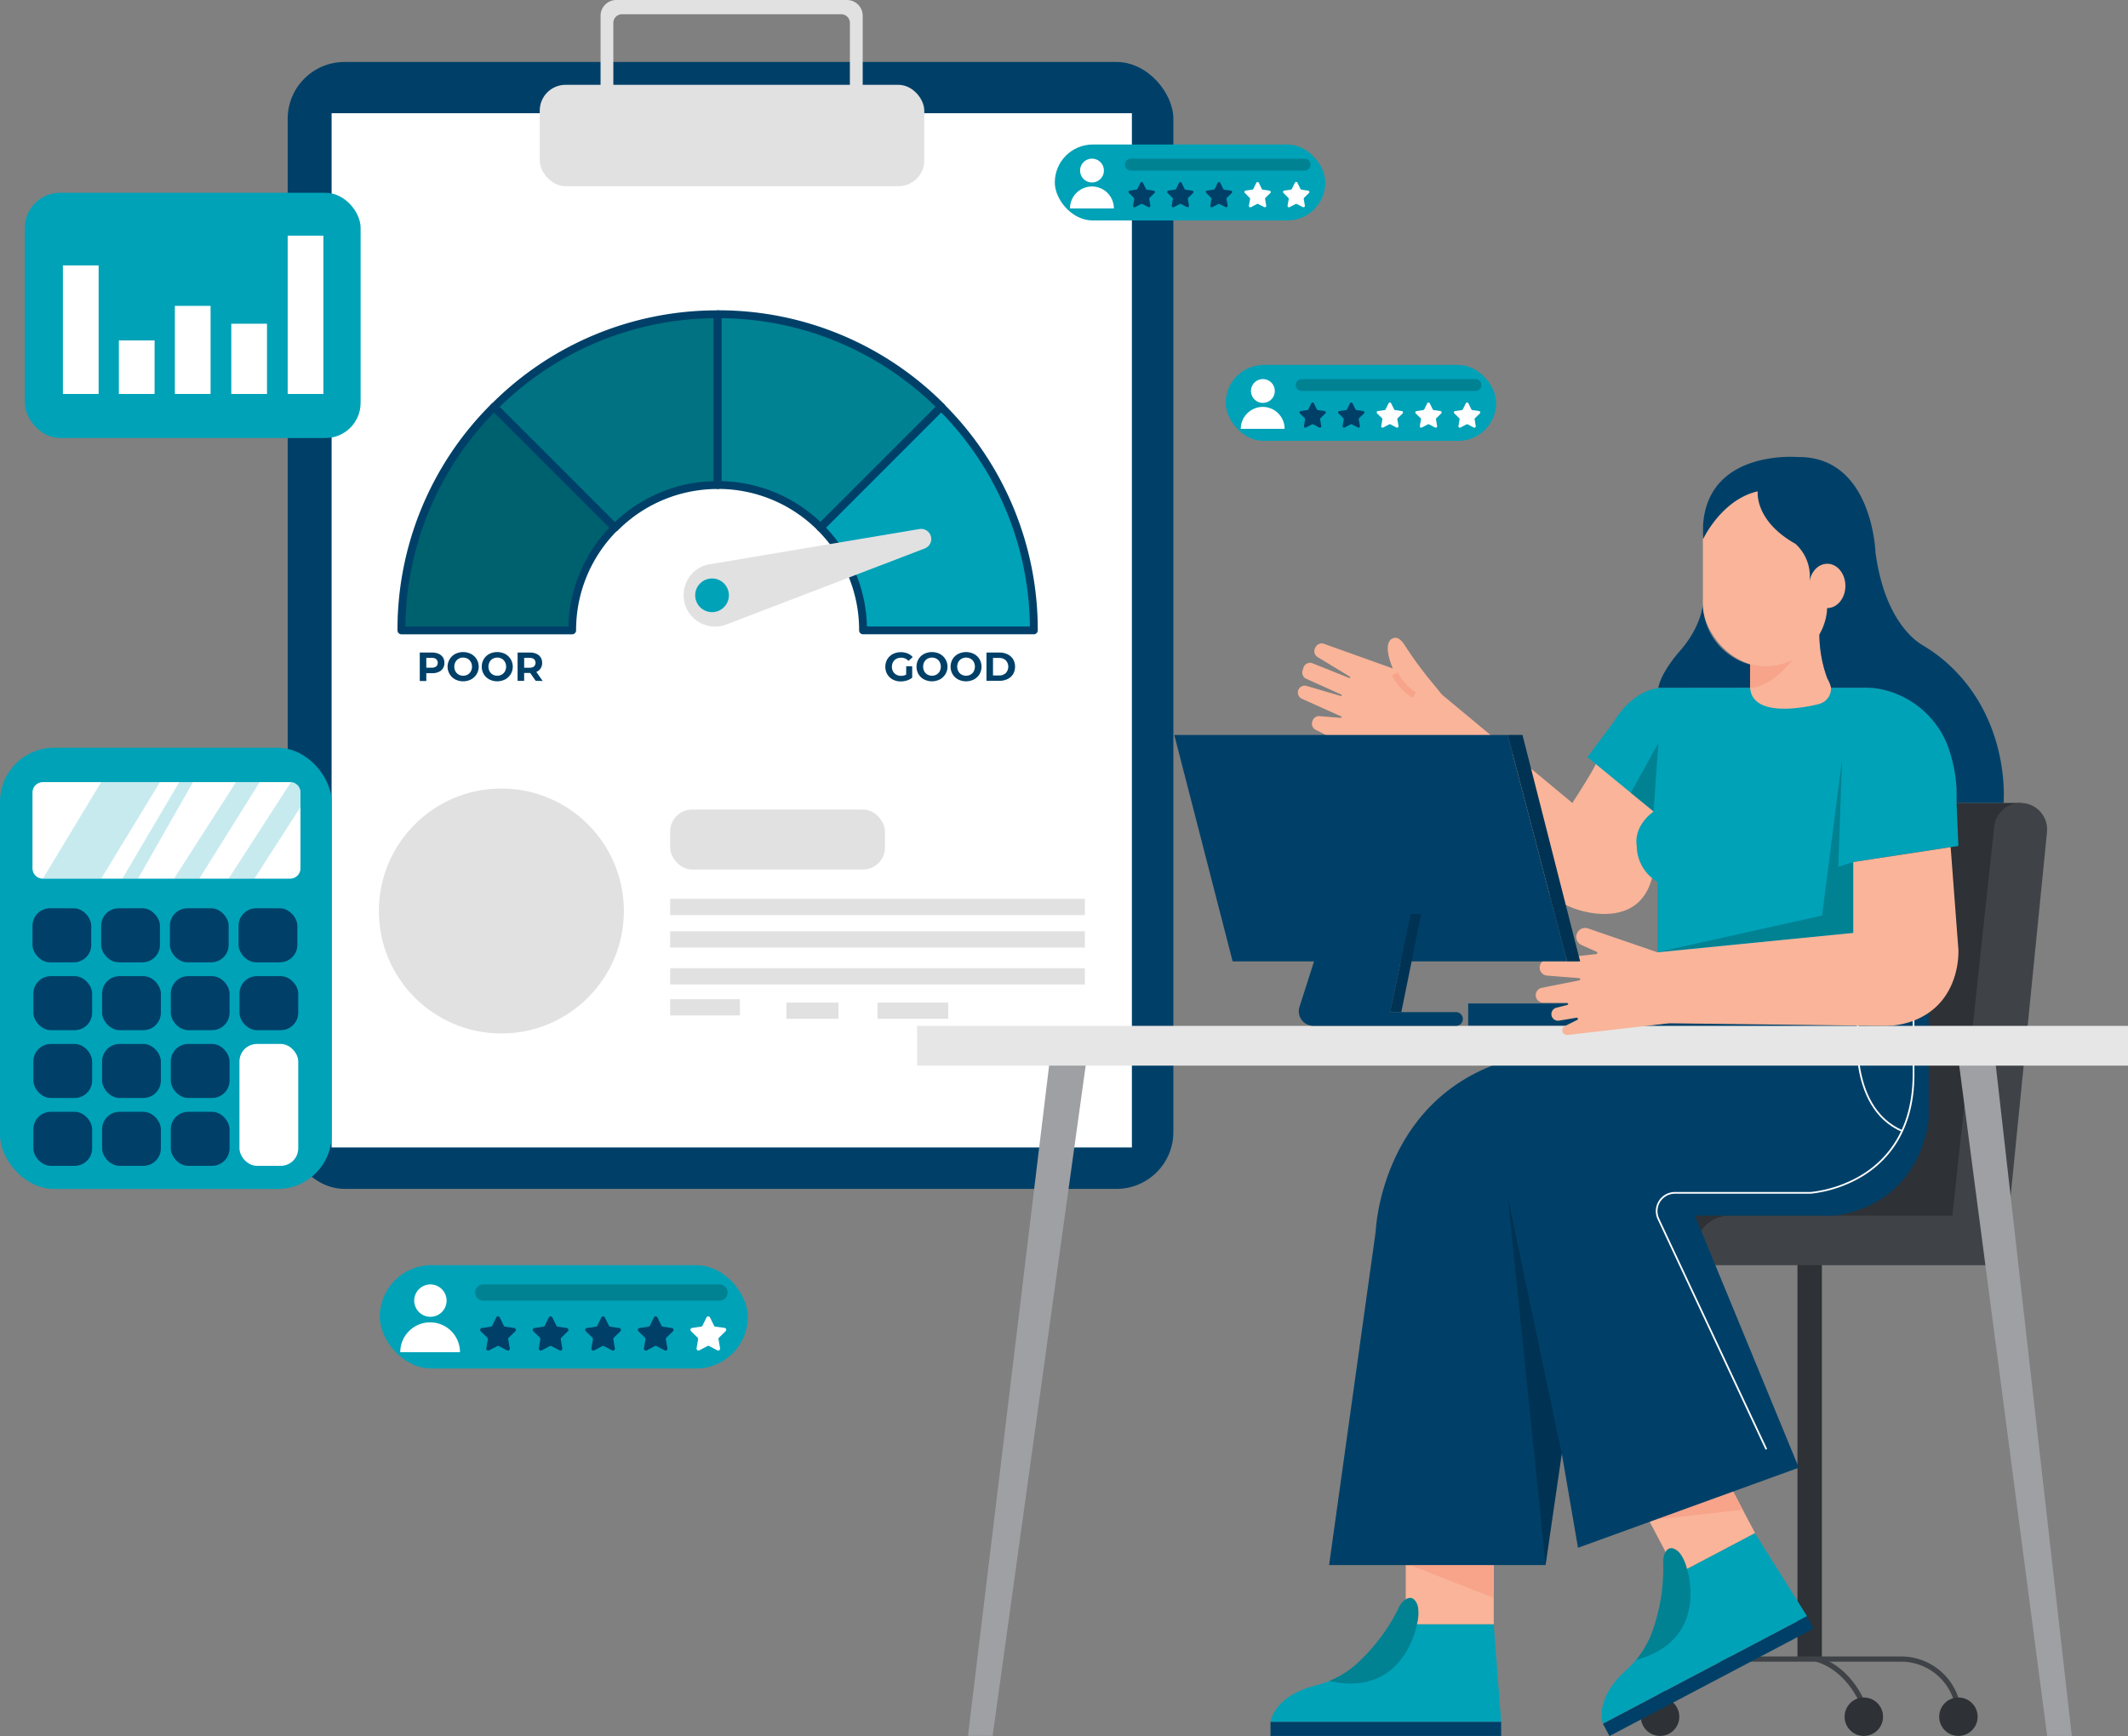 <svg xmlns="http://www.w3.org/2000/svg" width="330" height="269.292" viewBox="0 0 330 269.292">
  <rect x="0" y="0" width="330" height="269.292" fill="#808080" stroke="none"/>
  <g id="Financial-Credit-Score" transform="translate(-47.65 -27.11)">
    <rect id="Rectangle_2243" data-name="Rectangle 2243" width="137.348" height="174.804" rx="8.82" transform="translate(92.263 36.721)" fill="#004068"/>
    <rect id="Rectangle_2244" data-name="Rectangle 2244" width="124.104" height="160.426" transform="translate(99.074 44.671)" fill="#fff"/>
    <rect id="Rectangle_2245" data-name="Rectangle 2245" width="59.63" height="15.723" rx="4" transform="translate(131.351 40.268)" fill="#e1e1e2"/>
    <path id="Path_2090" data-name="Path 2090" d="M303.291,27.11H267.536a2.446,2.446,0,0,0-2.446,2.446V42.247h1.979V30.661a1.341,1.341,0,0,1,1.341-1.341h34.008a1.341,1.341,0,0,1,1.336,1.341V42.247h1.987V29.556a2.446,2.446,0,0,0-2.45-2.446Z" transform="translate(-124.307)" fill="#e1e1e2"/>
    <rect id="Rectangle_2246" data-name="Rectangle 2246" width="52.07" height="38.039" rx="5.44" transform="translate(51.501 57.015)" fill="#00a2b8"/>
    <rect id="Rectangle_2247" data-name="Rectangle 2247" width="5.538" height="19.942" transform="translate(57.407 68.28)" fill="#fff"/>
    <rect id="Rectangle_2248" data-name="Rectangle 2248" width="5.538" height="8.309" transform="translate(66.085 79.913)" fill="#fff"/>
    <rect id="Rectangle_2249" data-name="Rectangle 2249" width="5.538" height="13.663" transform="translate(74.767 74.555)" fill="#fff"/>
    <rect id="Rectangle_2250" data-name="Rectangle 2250" width="5.538" height="10.896" transform="translate(83.517 77.326)" fill="#fff"/>
    <rect id="Rectangle_2251" data-name="Rectangle 2251" width="5.538" height="24.56" transform="translate(92.263 63.662)" fill="#fff"/>
    <rect id="Rectangle_2252" data-name="Rectangle 2252" width="51.428" height="68.432" rx="8.37" transform="translate(47.65 143.098)" fill="#00a2b8"/>
    <path id="Path_2091" data-name="Path 2091" d="M100.969,311.97v11.757a1.6,1.6,0,0,1-1.606,1.606H61.02a1.61,1.61,0,0,1-1.61-1.606V311.97a1.615,1.615,0,0,1,1.61-1.61H99.5a1.606,1.606,0,0,1,1.473,1.61Z" transform="translate(-6.723 -161.93)" fill="#fff"/>
    <rect id="Rectangle_2253" data-name="Rectangle 2253" width="9.115" height="8.382" rx="2.71" transform="translate(52.687 168)" fill="#004068"/>
    <rect id="Rectangle_2254" data-name="Rectangle 2254" width="9.115" height="8.382" rx="2.71" transform="translate(63.339 168)" fill="#004068"/>
    <rect id="Rectangle_2255" data-name="Rectangle 2255" width="9.115" height="8.382" rx="2.71" transform="translate(73.996 168)" fill="#004068"/>
    <rect id="Rectangle_2256" data-name="Rectangle 2256" width="9.115" height="8.382" rx="2.71" transform="translate(84.648 168)" fill="#004068"/>
    <rect id="Rectangle_2257" data-name="Rectangle 2257" width="9.115" height="8.382" rx="2.71" transform="translate(52.824 178.524)" fill="#004068"/>
    <rect id="Rectangle_2258" data-name="Rectangle 2258" width="9.115" height="8.382" rx="2.71" transform="translate(63.481 178.524)" fill="#004068"/>
    <rect id="Rectangle_2259" data-name="Rectangle 2259" width="9.115" height="8.382" rx="2.71" transform="translate(74.133 178.524)" fill="#004068"/>
    <rect id="Rectangle_2260" data-name="Rectangle 2260" width="9.115" height="8.382" rx="2.71" transform="translate(84.785 178.524)" fill="#004068"/>
    <rect id="Rectangle_2261" data-name="Rectangle 2261" width="9.115" height="8.382" rx="2.71" transform="translate(52.824 189.043)" fill="#004068"/>
    <rect id="Rectangle_2262" data-name="Rectangle 2262" width="9.115" height="8.382" rx="2.71" transform="translate(63.481 189.043)" fill="#004068"/>
    <rect id="Rectangle_2263" data-name="Rectangle 2263" width="9.115" height="8.382" rx="2.71" transform="translate(74.133 189.043)" fill="#004068"/>
    <rect id="Rectangle_2264" data-name="Rectangle 2264" width="9.115" height="18.906" rx="2.71" transform="translate(84.785 189.043)" fill="#fff"/>
    <rect id="Rectangle_2265" data-name="Rectangle 2265" width="9.115" height="8.382" rx="2.71" transform="translate(52.824 199.567)" fill="#004068"/>
    <rect id="Rectangle_2266" data-name="Rectangle 2266" width="9.115" height="8.382" rx="2.71" transform="translate(63.481 199.567)" fill="#004068"/>
    <rect id="Rectangle_2267" data-name="Rectangle 2267" width="9.115" height="8.382" rx="2.71" transform="translate(74.133 199.567)" fill="#004068"/>
    <circle id="Ellipse_66" data-name="Ellipse 66" cx="18.996" cy="18.996" r="18.996" transform="translate(106.406 149.424)" fill="#e1e1e2"/>
    <rect id="Rectangle_2268" data-name="Rectangle 2268" width="33.31" height="9.303" rx="3.4" transform="translate(151.576 152.684)" fill="#e1e1e2"/>
    <rect id="Rectangle_2269" data-name="Rectangle 2269" width="64.307" height="2.518" transform="translate(151.576 166.535)" fill="#e1e1e2"/>
    <rect id="Rectangle_2270" data-name="Rectangle 2270" width="64.307" height="2.518" transform="translate(151.576 171.568)" fill="#e1e1e2"/>
    <rect id="Rectangle_2271" data-name="Rectangle 2271" width="64.307" height="2.518" transform="translate(151.576 177.295)" fill="#e1e1e2"/>
    <rect id="Rectangle_2272" data-name="Rectangle 2272" width="10.811" height="2.518" transform="translate(151.576 182.1)" fill="#e1e1e2"/>
    <rect id="Rectangle_2273" data-name="Rectangle 2273" width="8.074" height="2.518" transform="translate(169.6 182.623)" fill="#e1e1e2"/>
    <rect id="Rectangle_2274" data-name="Rectangle 2274" width="10.973" height="2.518" transform="translate(183.73 182.623)" fill="#e1e1e2"/>
    <path id="Path_2092" data-name="Path 2092" d="M63.17,325.334l9.042-14.974h9.115l-9.115,14.974Z" transform="translate(-8.873 -161.93)" fill="#00a2b8" opacity="0.22"/>
    <path id="Path_2093" data-name="Path 2093" d="M91.95,325.334l8.823-14.974H102.9l-8.519,14.974Z" transform="translate(-25.326 -161.93)" fill="#00a2b8" opacity="0.22"/>
    <path id="Path_2094" data-name="Path 2094" d="M110.65,325.334l9.607-14.974h3.675l-9.363,14.974Z" transform="translate(-36.016 -161.93)" fill="#00a2b8" opacity="0.22"/>
    <path id="Path_2095" data-name="Path 2095" d="M141.57,311.976v2.253l-7.144,11.111h-4l9.667-14.97A1.606,1.606,0,0,1,141.57,311.976Z" transform="translate(-47.324 -161.935)" fill="#00a2b8" opacity="0.22"/>
    <path id="Path_2096" data-name="Path 2096" d="M226.1,193.176a22.491,22.491,0,0,0-6.6,15.942H193a48.862,48.862,0,0,1,14.361-34.668Z" transform="translate(-83.094 -84.232)" fill="#00a2b8"/>
    <path id="Path_2097" data-name="Path 2097" d="M226.1,193.176a22.491,22.491,0,0,0-6.6,15.942H193a48.862,48.862,0,0,1,14.361-34.668Z" transform="translate(-83.094 -84.232)" opacity="0.4"/>
    <path id="Path_2098" data-name="Path 2098" d="M218.678,208.918h-26.5a.612.612,0,0,1-.612-.612,49.3,49.3,0,0,1,14.541-35.1.608.608,0,0,1,.857,0l18.726,18.726a.608.608,0,0,1,0,.857,21.805,21.805,0,0,0-6.425,15.509.613.613,0,0,1-.591.621ZM192.8,207.71h25.271a22.958,22.958,0,0,1,6.348-15.325l-17.869-17.869A48.1,48.1,0,0,0,192.8,207.71Z" transform="translate(-82.277 -83.419)" fill="#004068"/>
    <path id="Path_2099" data-name="Path 2099" d="M261.218,140.92v26.487a22.482,22.482,0,0,0-15.942,6.6L226.55,155.281a48.862,48.862,0,0,1,34.668-14.361Z" transform="translate(-102.274 -65.063)" fill="#00a2b8"/>
    <path id="Path_2100" data-name="Path 2100" d="M261.218,140.92v26.487a22.482,22.482,0,0,0-15.942,6.6L226.55,155.281a48.862,48.862,0,0,1,34.668-14.361Z" transform="translate(-102.274 -65.063)" opacity="0.3"/>
    <path id="Path_2101" data-name="Path 2101" d="M244.469,173.813a.613.613,0,0,1-.428-.18l-18.726-18.726a.608.608,0,0,1,0-.857,49.312,49.312,0,0,1,35.122-14.541.612.612,0,0,1,.612.612v26.487a.608.608,0,0,1-.612.608,21.806,21.806,0,0,0-15.509,6.425A.608.608,0,0,1,244.469,173.813Zm-17.861-19.338,17.865,17.869A23,23,0,0,1,259.8,166V140.726a48.1,48.1,0,0,0-33.19,13.749Z" transform="translate(-101.467 -64.257)" fill="#004068"/>
    <path id="Path_2102" data-name="Path 2102" d="M342.162,155.281l-18.73,18.726a22.482,22.482,0,0,0-15.942-6.6V140.92A48.879,48.879,0,0,1,342.162,155.281Z" transform="translate(-148.546 -65.063)" fill="#00a2b8"/>
    <path id="Path_2103" data-name="Path 2103" d="M342.162,155.281l-18.73,18.726a22.482,22.482,0,0,0-15.942-6.6V140.92A48.879,48.879,0,0,1,342.162,155.281Z" transform="translate(-148.546 -65.063)" opacity="0.2"/>
    <path id="Path_2104" data-name="Path 2104" d="M322.62,173.8a.612.612,0,0,1-.428-.18,21.806,21.806,0,0,0-15.509-6.425.608.608,0,0,1-.612-.608V140.1a.612.612,0,0,1,.612-.612A49.329,49.329,0,0,1,341.8,154.031a.617.617,0,0,1,0,.857l-18.73,18.726A.608.608,0,0,1,322.62,173.8Zm-15.329-7.817a22.988,22.988,0,0,1,15.325,6.348l17.865-17.869a48.087,48.087,0,0,0-33.19-13.749Z" transform="translate(-147.735 -64.246)" fill="#004068"/>
    <path id="Path_2105" data-name="Path 2105" d="M377.815,209.118h-26.5a22.474,22.474,0,0,0-6.6-15.942l18.73-18.726A48.879,48.879,0,0,1,377.815,209.118Z" transform="translate(-169.825 -84.232)" fill="#00a2b8"/>
    <path id="Path_2106" data-name="Path 2106" d="M377.006,208.929h-26.5a.612.612,0,0,1-.612-.612,21.806,21.806,0,0,0-6.425-15.509.617.617,0,0,1,0-.857l18.73-18.726a.608.608,0,0,1,.857,0,49.321,49.321,0,0,1,14.541,35.1A.613.613,0,0,1,377.006,208.929Zm-25.9-1.208h25.271a48.087,48.087,0,0,0-13.749-33.194L344.767,192.4A23,23,0,0,1,351.11,207.721Z" transform="translate(-169.016 -83.431)" fill="#004068"/>
    <path id="Path_2118" data-name="Path 2118" d="M371.428,265.48h.929v1.782a2.715,2.715,0,0,1-.827.428,3.3,3.3,0,0,1-.947.146,2.57,2.57,0,0,1-1.229-.291,2.2,2.2,0,0,1-.857-.81,2.373,2.373,0,0,1,0-2.339,2.167,2.167,0,0,1,.857-.805,2.591,2.591,0,0,1,1.242-.291,2.719,2.719,0,0,1,1.045.193,2.073,2.073,0,0,1,.792.561l-.651.6a1.521,1.521,0,0,0-1.135-.5,1.546,1.546,0,0,0-.745.176,1.285,1.285,0,0,0-.51.5,1.473,1.473,0,0,0-.18.732,1.456,1.456,0,0,0,.18.728,1.285,1.285,0,0,0,.505.5,1.478,1.478,0,0,0,.737.18,1.649,1.649,0,0,0,.788-.188Z" transform="translate(-183.248 -135.026)" fill="#004068"/>
    <path id="Path_2119" data-name="Path 2119" d="M380.645,267.5a2.142,2.142,0,0,1-.857-.814,2.339,2.339,0,0,1,0-2.321,2.141,2.141,0,0,1,.857-.814,2.741,2.741,0,0,1,2.458,0,2.24,2.24,0,0,1,0,3.949A2.7,2.7,0,0,1,380.645,267.5Zm1.932-.75a1.285,1.285,0,0,0,.493-.5,1.563,1.563,0,0,0,0-1.456,1.306,1.306,0,0,0-.493-.5,1.46,1.46,0,0,0-1.4,0,1.306,1.306,0,0,0-.493.5,1.6,1.6,0,0,0,0,1.456,1.285,1.285,0,0,0,.493.5A1.461,1.461,0,0,0,382.577,266.751Z" transform="translate(-189.702 -135.004)" fill="#004068"/>
    <path id="Path_2120" data-name="Path 2120" d="M392.985,267.5a2.176,2.176,0,0,1-.857-.814,2.339,2.339,0,0,1,0-2.321,2.176,2.176,0,0,1,.857-.814,2.75,2.75,0,0,1,2.463,0,2.236,2.236,0,0,1,.857.814,2.313,2.313,0,0,1,0,2.321,2.236,2.236,0,0,1-.857.814,2.711,2.711,0,0,1-2.463,0Zm1.936-.75a1.307,1.307,0,0,0,.493-.5,1.6,1.6,0,0,0,0-1.456,1.337,1.337,0,0,0-.493-.5,1.461,1.461,0,0,0-1.4,0,1.307,1.307,0,0,0-.493.5,1.563,1.563,0,0,0,0,1.456,1.285,1.285,0,0,0,.493.5A1.46,1.46,0,0,0,394.921,266.751Z" transform="translate(-196.757 -135.003)" fill="#004068"/>
    <path id="Path_2121" data-name="Path 2121" d="M404.81,263.429H406.8a2.784,2.784,0,0,1,1.285.274,2.056,2.056,0,0,1,.857.767,2.334,2.334,0,0,1,0,2.3,2.056,2.056,0,0,1-.857.767,2.784,2.784,0,0,1-1.285.274H404.81Zm1.94,3.555a1.473,1.473,0,0,0,1.049-.368,1.452,1.452,0,0,0,0-1.987,1.469,1.469,0,0,0-1.049-.364h-.925v2.72Z" transform="translate(-204.183 -135.099)" fill="#004068"/>
    <path id="Path_2122" data-name="Path 2122" d="M299.169,224.135l32.552-5.465a1.568,1.568,0,0,1,.822,3L301.7,233.5a4.884,4.884,0,0,1-3.5-9.119A5.508,5.508,0,0,1,299.169,224.135Z" transform="translate(-141.446 -109.503)" fill="#e1e1e2"/>
    <circle id="Ellipse_67" data-name="Ellipse 67" cx="2.613" cy="2.613" r="2.613" transform="translate(155.457 116.838)" fill="#00a2b8"/>
    <path id="Path_2123" data-name="Path 2123" d="M202.555,263.621a1.572,1.572,0,0,1,.664.553,1.533,1.533,0,0,1,.231.857,1.516,1.516,0,0,1-.231.857,1.486,1.486,0,0,1-.664.553,2.446,2.446,0,0,1-1.011.193h-.9v1.208H199.63v-4.412h1.9A2.446,2.446,0,0,1,202.555,263.621Zm-.373,1.962a.788.788,0,0,0,0-1.131,1.079,1.079,0,0,0-.694-.2h-.844v1.525h.857A1.079,1.079,0,0,0,202.183,265.583Z" transform="translate(-86.885 -135.099)" fill="#004068"/>
    <path id="Path_2124" data-name="Path 2124" d="M210.882,267.5a2.24,2.24,0,0,1,0-3.949,2.741,2.741,0,0,1,2.459,0,2.236,2.236,0,0,1,0,3.949,2.7,2.7,0,0,1-2.459,0Zm1.932-.75a1.285,1.285,0,0,0,.493-.5,1.563,1.563,0,0,0,0-1.456,1.307,1.307,0,0,0-.493-.5,1.452,1.452,0,0,0-1.4,0,1.307,1.307,0,0,0-.493.5,1.563,1.563,0,0,0,0,1.456,1.285,1.285,0,0,0,.493.5,1.452,1.452,0,0,0,1.4,0Z" transform="translate(-92.641 -135.004)" fill="#004068"/>
    <path id="Path_2125" data-name="Path 2125" d="M223.249,267.5a2.18,2.18,0,0,1-1.169-1.975,2.219,2.219,0,0,1,.308-1.161,2.189,2.189,0,0,1,.857-.814,2.741,2.741,0,0,1,2.459,0,2.24,2.24,0,0,1,0,3.949,2.7,2.7,0,0,1-2.459,0Zm1.932-.75a1.285,1.285,0,0,0,.493-.5,1.563,1.563,0,0,0,0-1.456,1.307,1.307,0,0,0-.493-.5,1.46,1.46,0,0,0-1.4,0,1.285,1.285,0,0,0-.488.5,1.563,1.563,0,0,0,0,1.456,1.285,1.285,0,0,0,.488.5A1.46,1.46,0,0,0,225.18,266.751Z" transform="translate(-99.718 -135.004)" fill="#004068"/>
    <path id="Path_2126" data-name="Path 2126" d="M237.855,267.815,237,266.594h-.934v1.221H235.05v-4.386h1.9a2.466,2.466,0,0,1,1.015.193,1.559,1.559,0,0,1,.66.553,1.534,1.534,0,0,1,.231.857,1.465,1.465,0,0,1-.236.857,1.448,1.448,0,0,1-.664.544l.981,1.409Zm-.257-3.362a1.092,1.092,0,0,0-.7-.2h-.827v1.529h.827a1.045,1.045,0,0,0,.7-.2.8.8,0,0,0,0-1.131Z" transform="translate(-107.134 -135.1)" fill="#004068"/>
    <rect id="Rectangle_2275" data-name="Rectangle 2275" width="41.945" height="11.783" rx="5.891" transform="translate(211.224 49.524)" fill="#00a2b8"/>
    <path id="Path_2127" data-name="Path 2127" d="M442.4,86.416a1.846,1.846,0,1,1-.544-1.308,1.846,1.846,0,0,1,.544,1.308Z" transform="translate(-223.563 -32.849)" fill="#fff"/>
    <path id="Path_2128" data-name="Path 2128" d="M438.455,94.65a3.4,3.4,0,0,0-3.405,3.4h6.806A3.4,3.4,0,0,0,438.455,94.65Z" transform="translate(-221.471 -38.612)" fill="#fff"/>
    <path id="Path_2129" data-name="Path 2129" d="M482.806,86.416H455.865a.925.925,0,0,1-.925-.921h0a.925.925,0,0,1,.925-.925h26.941a.925.925,0,0,1,.921.925h0A.921.921,0,0,1,482.806,86.416Z" transform="translate(-232.841 -32.849)" opacity="0.2"/>
    <path id="Path_2130" data-name="Path 2130" d="M458.489,93.164l.463.938a.231.231,0,0,0,.167.12l1.032.15a.218.218,0,0,1,.12.373l-.75.728a.21.21,0,0,0-.06.193l.176,1.028a.218.218,0,0,1-.317.227l-.921-.471a.218.218,0,0,0-.206,0l-.925.484a.214.214,0,0,1-.313-.227l.176-1.028a.214.214,0,0,0-.064-.193l-.745-.75a.218.218,0,0,1,.12-.373l1.032-.15a.218.218,0,0,0,.163-.12l.463-.938a.218.218,0,0,1,.39.009Z" transform="translate(-233.593 -37.691)" fill="#004068"/>
    <path id="Path_2131" data-name="Path 2131" d="M472.473,93.164l.463.938a.218.218,0,0,0,.163.12l1.032.15a.218.218,0,0,1,.12.373l-.745.728a.214.214,0,0,0-.064.193l.176,1.028a.214.214,0,0,1-.313.227l-.925-.471a.21.21,0,0,0-.2,0l-.925.484a.218.218,0,0,1-.317-.227l.176-1.028a.21.21,0,0,0-.06-.193l-.75-.75a.218.218,0,0,1,.12-.373l1.032-.15a.231.231,0,0,0,.167-.12l.463-.938a.218.218,0,0,1,.39.009Z" transform="translate(-241.586 -37.691)" fill="#004068"/>
    <path id="Path_2132" data-name="Path 2132" d="M486.454,93.164l.463.938a.223.223,0,0,0,.163.12l1.032.15a.218.218,0,0,1,.124.373l-.75.728a.21.21,0,0,0-.06.193l.176,1.028a.218.218,0,0,1-.317.227l-.925-.471a.21.21,0,0,0-.2,0l-.925.484a.218.218,0,0,1-.317-.227l.18-1.028a.223.223,0,0,0-.064-.193l-.75-.75a.218.218,0,0,1,.124-.373l1.032-.15a.223.223,0,0,0,.163-.12l.463-.938a.218.218,0,0,1,.39.009Z" transform="translate(-249.578 -37.691)" fill="#004068"/>
    <path id="Path_2133" data-name="Path 2133" d="M500.443,93.165l.458.938a.231.231,0,0,0,.167.12l1.032.15a.218.218,0,0,1,.12.373l-.745.728a.214.214,0,0,0-.064.193l.176,1.028a.218.218,0,0,1-.317.227l-.921-.471a.218.218,0,0,0-.206,0l-.921.484a.218.218,0,0,1-.317-.227l.176-1.028a.214.214,0,0,0-.064-.193l-.745-.75a.218.218,0,0,1,.12-.373l1.032-.15a.231.231,0,0,0,.167-.12l.458-.938a.223.223,0,0,1,.394.009Z" transform="translate(-257.576 -37.692)" fill="#fff"/>
    <path id="Path_2134" data-name="Path 2134" d="M514.423,93.145l.463.938a.223.223,0,0,0,.163.12l1.032.15a.218.218,0,0,1,.12.373l-.745.728a.223.223,0,0,0-.064.193l.18,1.028a.218.218,0,0,1-.317.227l-.925-.471a.21.21,0,0,0-.2,0l-.925.484a.218.218,0,0,1-.317-.227l.176-1.028a.21.21,0,0,0-.06-.193l-.75-.75a.218.218,0,0,1,.12-.373l1.019-.141a.231.231,0,0,0,.163-.12l.463-.938a.218.218,0,0,1,.407,0Z" transform="translate(-265.568 -37.672)" fill="#fff"/>
    <rect id="Rectangle_2276" data-name="Rectangle 2276" width="41.945" height="11.783" rx="5.891" transform="translate(237.724 83.716)" fill="#00a2b8"/>
    <path id="Path_2135" data-name="Path 2135" d="M504.272,166.246a1.846,1.846,0,1,1-1.846-1.846,1.846,1.846,0,0,1,1.846,1.846Z" transform="translate(-258.933 -78.487)" fill="#fff"/>
    <path id="Path_2136" data-name="Path 2136" d="M500.275,174.47a3.427,3.427,0,0,0-3.405,3.405h6.806a3.4,3.4,0,0,0-3.4-3.405Z" transform="translate(-256.812 -84.243)" fill="#fff"/>
    <path id="Path_2137" data-name="Path 2137" d="M544.646,166.246H517.705a.925.925,0,0,1-.925-.921h0a.925.925,0,0,1,.925-.925h26.941a.925.925,0,0,1,.925.925h0a.925.925,0,0,1-.925.921Z" transform="translate(-268.194 -78.487)" opacity="0.2"/>
    <path id="Path_2138" data-name="Path 2138" d="M520.363,172.994l.458.934a.223.223,0,0,0,.167.12l1.032.15a.218.218,0,0,1,.12.373l-.745.728a.219.219,0,0,0-.064.193l.176,1.028a.218.218,0,0,1-.317.231l-.921-.484a.218.218,0,0,0-.206,0l-.921.484a.218.218,0,0,1-.317-.231l.176-1.028a.219.219,0,0,0-.064-.193l-.745-.728a.218.218,0,0,1,.12-.373l1.032-.15a.223.223,0,0,0,.167-.12l.458-.934a.218.218,0,0,1,.394,0Z" transform="translate(-268.964 -83.329)" fill="#004068"/>
    <path id="Path_2139" data-name="Path 2139" d="M534.344,173l.463.934a.214.214,0,0,0,.163.12l1.032.15a.218.218,0,0,1,.124.373l-.75.728a.231.231,0,0,0-.064.193l.18,1.028a.218.218,0,0,1-.317.231l-.925-.484a.21.21,0,0,0-.2,0l-.925.484a.218.218,0,0,1-.317-.231l.176-1.028a.218.218,0,0,0-.06-.193l-.75-.728a.218.218,0,0,1,.124-.373l1.032-.15a.214.214,0,0,0,.163-.12l.463-.934a.218.218,0,0,1,.39,0Z" transform="translate(-276.956 -83.335)" fill="#004068"/>
    <path id="Path_2140" data-name="Path 2140" d="M548.329,173l.463.934a.223.223,0,0,0,.167.12l1.032.15a.218.218,0,0,1,.12.373l-.75.728a.218.218,0,0,0-.06.193l.176,1.028a.218.218,0,0,1-.317.231l-.925-.484a.21.21,0,0,0-.2,0l-.925.484a.214.214,0,0,1-.313-.231l.176-1.028a.219.219,0,0,0-.064-.193l-.745-.728a.218.218,0,0,1,.12-.373l1.032-.15a.205.205,0,0,0,.163-.12l.463-.934a.218.218,0,0,1,.39,0Z" transform="translate(-284.954 -83.335)" fill="#fff"/>
    <path id="Path_2141" data-name="Path 2141" d="M562.313,173l.463.934a.205.205,0,0,0,.163.12l1.032.15a.218.218,0,0,1,.12.373l-.745.728a.218.218,0,0,0-.064.193l.176,1.028a.214.214,0,0,1-.313.231l-.925-.484a.21.21,0,0,0-.2,0l-.925.484a.218.218,0,0,1-.317-.231l.176-1.028a.219.219,0,0,0-.06-.193l-.75-.728a.218.218,0,0,1,.12-.373l1.032-.15a.223.223,0,0,0,.167-.12l.463-.934a.218.218,0,0,1,.39,0Z" transform="translate(-292.946 -83.335)" fill="#fff"/>
    <path id="Path_2142" data-name="Path 2142" d="M576.294,173l.463.934a.214.214,0,0,0,.163.12l1.032.15a.218.218,0,0,1,.124.373l-.75.728a.218.218,0,0,0-.06.193l.176,1.028a.218.218,0,0,1-.317.231l-.925-.484a.21.21,0,0,0-.2,0l-.925.484a.218.218,0,0,1-.317-.231l.18-1.028a.231.231,0,0,0-.064-.193l-.75-.728a.218.218,0,0,1,.124-.373l1.032-.15a.214.214,0,0,0,.163-.12L575.9,173a.218.218,0,0,1,.39,0Z" transform="translate(-300.939 -83.335)" fill="#fff"/>
    <rect id="Rectangle_2277" data-name="Rectangle 2277" width="57.069" height="16.032" rx="8.016" transform="translate(106.543 223.356)" fill="#00a2b8"/>
    <path id="Path_2143" data-name="Path 2143" d="M202.64,494.784a2.51,2.51,0,1,1-.734-1.778,2.51,2.51,0,0,1,.734,1.778Z" transform="translate(-85.736 -265.925)" fill="#fff"/>
    <path id="Path_2144" data-name="Path 2144" d="M197.2,506a4.63,4.63,0,0,0-4.63,4.63h9.26A4.63,4.63,0,0,0,197.2,506Z" transform="translate(-82.849 -273.774)" fill="#fff"/>
    <path id="Path_2145" data-name="Path 2145" d="M257.57,494.784H220.915a1.255,1.255,0,0,1-1.255-1.255h0a1.259,1.259,0,0,1,1.255-1.259H257.57a1.259,1.259,0,0,1,1.255,1.259h0a1.255,1.255,0,0,1-1.255,1.255Z" transform="translate(-98.335 -265.925)" opacity="0.2"/>
    <path id="Path_2146" data-name="Path 2146" d="M224.531,503.974l.625,1.285a.3.3,0,0,0,.227.163l1.4.206a.3.3,0,0,1,.163.505l-1.015.989a.291.291,0,0,0-.086.266l.24,1.4a.3.3,0,0,1-.428.313l-1.255-.66a.291.291,0,0,0-.278,0l-1.255.66a.3.3,0,0,1-.428-.313l.24-1.4a.317.317,0,0,0-.086-.266l-1.019-.989a.3.3,0,0,1,.167-.505l1.4-.206a.291.291,0,0,0,.223-.163l.63-1.285a.3.3,0,0,1,.527,0Z" transform="translate(-99.382 -272.524)" fill="#004068"/>
    <path id="Path_2147" data-name="Path 2147" d="M243.556,503.974l.63,1.285a.291.291,0,0,0,.223.163l1.4.206a.3.3,0,0,1,.167.505l-1.019.989a.3.3,0,0,0-.086.266l.24,1.4a.3.3,0,0,1-.428.313l-1.259-.66a.283.283,0,0,0-.274,0l-1.255.66a.3.3,0,0,1-.428-.313l.24-1.4a.291.291,0,0,0-.086-.266l-1.015-.989a.3.3,0,0,1,.163-.505l1.4-.206a.283.283,0,0,0,.223-.163l.63-1.285a.3.3,0,0,1,.527,0Z" transform="translate(-110.26 -272.524)" fill="#004068"/>
    <path id="Path_2148" data-name="Path 2148" d="M262.581,503.974l.63,1.285a.283.283,0,0,0,.223.163l1.4.206a.3.3,0,0,1,.163.505l-1.015.989a.3.3,0,0,0-.086.266l.24,1.4a.3.3,0,0,1-.428.313l-1.255-.66a.283.283,0,0,0-.274,0l-1.259.66a.3.3,0,0,1-.428-.313l.24-1.4a.3.3,0,0,0-.086-.266l-1.019-.989a.3.3,0,0,1,.167-.505l1.4-.206a.291.291,0,0,0,.223-.163l.63-1.285a.3.3,0,0,1,.527,0Z" transform="translate(-121.134 -272.524)" fill="#004068"/>
    <path id="Path_2149" data-name="Path 2149" d="M281.616,503.981l.625,1.285a.291.291,0,0,0,.223.163l1.4.206a.3.3,0,0,1,.167.505l-1.019.989a.317.317,0,0,0-.086.266l.244,1.4a.3.3,0,0,1-.428.313l-1.255-.66a.291.291,0,0,0-.278,0l-1.255.66a.3.3,0,0,1-.428-.313l.24-1.4a.291.291,0,0,0-.086-.266l-1.015-.989a.3.3,0,0,1,.163-.505l1.4-.206a.291.291,0,0,0,.227-.163l.625-1.285a.3.3,0,0,1,.527,0Z" transform="translate(-132.018 -272.53)" fill="#004068"/>
    <path id="Path_2150" data-name="Path 2150" d="M300.647,503.976l.63,1.285a.283.283,0,0,0,.223.163l1.422.184a.3.3,0,0,1,.163.505l-1.019,1a.3.3,0,0,0-.086.266l.24,1.4a.3.3,0,0,1-.428.313l-1.259-.66a.283.283,0,0,0-.274,0l-1.259.66a.3.3,0,0,1-.428-.313l.24-1.4a.3.3,0,0,0-.086-.266l-1.015-.989a.3.3,0,0,1,.163-.505l1.4-.206a.283.283,0,0,0,.223-.163l.63-1.285a.3.3,0,0,1,.518.013Z" transform="translate(-142.903 -272.526)" fill="#fff"/>
    <rect id="Rectangle_2278" data-name="Rectangle 2278" width="3.786" height="62.478" transform="translate(330.176 284.583) rotate(180)" fill="#2e3135"/>
    <path id="Path_2151" data-name="Path 2151" d="M647.91,636.346h.8V634.4a6.6,6.6,0,0,1,6.592-6.592H685.64a8.566,8.566,0,0,1,8.541,8.541h.805A9.355,9.355,0,0,0,685.64,627H655.3a7.4,7.4,0,0,0-7.393,7.393Z" transform="translate(-343.159 -342.948)" fill="#3f4347"/>
    <path id="Path_2152" data-name="Path 2152" d="M712.19,635.012l.762-.253c-.081-.248-2.082-6.056-7.671-7.71l-.231.771C710.245,629.359,712.173,634.957,712.19,635.012Z" transform="translate(-375.825 -342.976)" fill="#3f4347"/>
    <circle id="Ellipse_68" data-name="Ellipse 68" cx="2.981" cy="2.981" r="2.981" transform="translate(333.701 290.417)" fill="#2e3135"/>
    <circle id="Ellipse_69" data-name="Ellipse 69" cx="2.981" cy="2.981" r="2.981" transform="translate(348.37 290.417)" fill="#2e3135"/>
    <circle id="Ellipse_70" data-name="Ellipse 70" cx="2.981" cy="2.981" r="2.981" transform="translate(302.104 290.417)" fill="#2e3135"/>
    <path id="Path_2153" data-name="Path 2153" d="M653.47,385.428h47.162l6.712-67.528H653.47Z" transform="translate(-346.338 -166.24)" fill="#2e3135"/>
    <rect id="Rectangle_2279" data-name="Rectangle 2279" width="35.769" height="2.18" transform="matrix(-0.885, 0.466, -0.466, -0.885, 328.893, 279.731)" fill="#004068"/>
    <rect id="Rectangle_2280" data-name="Rectangle 2280" width="13.642" height="9.192" transform="matrix(0.885, -0.466, 0.466, 0.885, 303.462, 263.14)" fill="#f9b499"/>
    <path id="Path_2154" data-name="Path 2154" d="M627.74,611.89l31.644-16.67-8.065-12.849-10.549,5.568a6.459,6.459,0,0,0-.977-2.283,2.416,2.416,0,0,0-.75-.724c-1.011-.6-1.525.086-1.773.732a3.169,3.169,0,0,0-.188,1.341,28.871,28.871,0,0,1-1.486,10.027,14.726,14.726,0,0,1-2.767,5.033,14.916,14.916,0,0,1-1.512,1.568C626.288,608.15,627.74,611.89,627.74,611.89Z" transform="translate(-331.517 -317.434)" fill="#00a2b8"/>
    <path id="Path_2155" data-name="Path 2155" d="M639.91,605.126c11.586-3.161,7.941-14.134,7.941-14.134a6.459,6.459,0,0,0-.977-2.283,2.416,2.416,0,0,0-.75-.724c-1.011-.6-1.525.086-1.773.732a3.17,3.17,0,0,0-.188,1.341,28.87,28.87,0,0,1-1.486,10.027A14.725,14.725,0,0,1,639.91,605.126Z" transform="translate(-338.586 -320.512)" opacity="0.2"/>
    <path id="Path_2156" data-name="Path 2156" d="M657.8,563.37l2.373,4.5L646.35,569.4Z" transform="translate(-342.267 -306.572)" fill="#f7a48b"/>
    <rect id="Rectangle_2281" data-name="Rectangle 2281" width="13.642" height="9.192" transform="translate(265.65 269.879)" fill="#f9b499"/>
    <path id="Path_2157" data-name="Path 2157" d="M507.64,625.028h35.769L542.261,609.9h-11.92a6.571,6.571,0,0,0,.2-2.476,2.39,2.39,0,0,0-.326-.989c-.617-1-1.388-.634-1.91-.18a3.1,3.1,0,0,0-.788,1.1,28.942,28.942,0,0,1-6,8.177,14.615,14.615,0,0,1-4.793,3.161,15.193,15.193,0,0,1-2.069.685C508.085,621.04,507.64,625.028,507.64,625.028Z" transform="translate(-262.969 -330.824)" fill="#00a2b8"/>
    <path id="Path_2158" data-name="Path 2158" d="M528.86,618.689c11.723,2.608,13.612-8.793,13.612-8.793a6.571,6.571,0,0,0,.2-2.476,2.39,2.39,0,0,0-.326-.989c-.617-1-1.388-.634-1.91-.18a3.1,3.1,0,0,0-.788,1.1,28.942,28.942,0,0,1-6,8.177A14.615,14.615,0,0,1,528.86,618.689Z" transform="translate(-275.1 -330.824)" opacity="0.2"/>
    <path id="Path_2159" data-name="Path 2159" d="M571.2,593.91V599L558.26,593.91Z" transform="translate(-291.908 -324.031)" fill="#f7a48b"/>
    <path id="Path_2160" data-name="Path 2160" d="M563.708,277.646c.206.171-3.594,6.061-3.594,6.061L540.125,267.1a3.333,3.333,0,0,1-.471-.48c-.253-.326-.732-.925-1.336-1.64a60.456,60.456,0,0,1-4.236-5.8c-.5-.758-1.127-1.332-1.816-1,0,0-1.756.381,0,4.66l-10.674-3.821a1.066,1.066,0,0,0-1.285.5l-.077.141a1.066,1.066,0,0,0,.381,1.418l5.007,3.045a.116.116,0,0,1-.1.2l-5.692-2.279a1.066,1.066,0,0,0-1.409.672l-.141.45a1.058,1.058,0,0,0,.578,1.285l5.435,2.45a.116.116,0,0,1-.081.214l-5.3-1.559a1.062,1.062,0,0,0-1.285.612h0a1.066,1.066,0,0,0,.544,1.379l6.1,2.741a.116.116,0,0,1-.056.218l-3.294-.266a1.062,1.062,0,0,0-1.075.672l-.043.111a1.062,1.062,0,0,0,.518,1.341h0a52.759,52.759,0,0,1,7.911,4.8l28.436,20.9a14.438,14.438,0,0,0,7.2,2.8c3.337.313,7.281-.5,8.6-5.53l5.285-10.3-12.725-9.085Z" transform="translate(-268.629 -132.046)" fill="#f9b499"/>
    <rect id="Rectangle_2282" data-name="Rectangle 2282" width="19.895" height="3.469" transform="translate(295.221 186.234) rotate(180)" fill="#004068"/>
    <path id="Path_2161" data-name="Path 2161" d="M715.912,322.414,709.2,389.6H661.31V387.36a5.457,5.457,0,0,1,5.435-5.457h34.492l6.485-60.333a4.112,4.112,0,0,1,4.086-3.671h0a4.107,4.107,0,0,1,4.1,4.514Z" transform="translate(-350.82 -166.24)" fill="#3f4347"/>
    <path id="Path_2162" data-name="Path 2162" d="M621.83,391.794v16.863s-.994,12.755-14.421,14.768H585.59L601.7,462.534l-34.24,12.421-2.514-14.606-2.518,17.291H528.86l7.217-51.7s.767-22.118,22.658-27.19l16.91-4.5,5.9-.681L620,390.53Z" transform="translate(-275.1 -207.762)" fill="#004068"/>
    <path id="Path_2163" data-name="Path 2163" d="M664.175,462.9l.24-.116-16.739-35.734a2.7,2.7,0,0,1,2.45-3.855h21.047a19.7,19.7,0,0,0,7.98-2.664c3.649-2.2,8.014-6.69,8.1-15.595V396.06h-.266v8.875c-.086,8.776-4.377,13.2-7.962,15.364a19.373,19.373,0,0,1-7.86,2.63H650.126a2.972,2.972,0,0,0-2.69,4.232Z" transform="translate(-342.729 -210.923)" fill="#fff"/>
    <path id="Path_2164" data-name="Path 2164" d="M726.8,413.95l.1-.244c-8.6-3.739-6.737-16.854-6.716-16.987l-.266-.039C719.9,396.817,718,410.133,726.8,413.95Z" transform="translate(-384.22 -211.277)" fill="#fff"/>
    <path id="Path_2165" data-name="Path 2165" d="M601.9,500.225,593.51,460.28l5.876,57.236Z" transform="translate(-312.06 -247.637)" opacity="0.2"/>
    <path id="Path_2166" data-name="Path 2166" d="M756.72,410.88l13.758,104.895H774.3L762.412,410.88Z" transform="translate(-405.364 -219.395)" fill="#9ea0a3"/>
    <path id="Path_2167" data-name="Path 2167" d="M679.9,300.685l-.283-6.669s1.538-16.143-13.222-17.878H634.576s-4.562-.591-8.138,5.333l-4.078,5.435,10.28,8.442s-3.11,2.039-2.621,5.341a6.532,6.532,0,0,0,3.217,5.568v17.428h30.346V303.191Z" transform="translate(-328.553 -142.356)" fill="#00a2b8"/>
    <path id="Path_2168" data-name="Path 2168" d="M678.09,318.1l-2.3.724.574-16.623-3.092,24.191-25.528,5.679,30.35-2.964Z" transform="translate(-343.062 -157.265)" opacity="0.2"/>
    <path id="Path_2169" data-name="Path 2169" d="M662.294,258.862v-3.589a9.853,9.853,0,0,1-7.32-9.363s-.184,3.427-3.581,7.281c0,0-2.878,3.182-3.324,5.688Z" transform="translate(-343.251 -125.085)" fill="#004068"/>
    <path id="Path_2170" data-name="Path 2170" d="M641.628,306.834l.737-10.614-4.275,7.714Z" transform="translate(-337.545 -153.846)" opacity="0.2"/>
    <rect id="Rectangle_2283" data-name="Rectangle 2283" width="35.769" height="2.18" transform="translate(280.44 296.379) rotate(180)" fill="#004068"/>
    <path id="Path_2171" data-name="Path 2171" d="M552.7,271.16a8.193,8.193,0,0,0,3,3.289" transform="translate(-288.729 -139.52)" fill="none" stroke="#f7a48b" stroke-width="1"/>
    <path id="Path_2172" data-name="Path 2172" d="M416.489,410.93,401.935,515.786H398.11L410.8,410.93Z" transform="translate(-200.353 -219.424)" fill="#9ea0a3"/>
    <path id="Path_2173" data-name="Path 2173" d="M692.211,250a20.56,20.56,0,0,0,1.041,9.744,2.474,2.474,0,0,1-1.229,3.975s-10.357,2.827-10.742-2.523v-4.283Z" transform="translate(-362.236 -127.423)" fill="#f9b499"/>
    <path id="Path_2174" data-name="Path 2174" d="M681.28,266.16v4.283s2.87.308,6.557-4.283A37.664,37.664,0,0,1,681.28,266.16Z" transform="translate(-362.236 -136.661)" fill="#f7a48b"/>
    <rect id="Rectangle_2284" data-name="Rectangle 2284" width="19.291" height="30.547" rx="9.646" transform="translate(331.015 130.471) rotate(180)" fill="#f9b499"/>
    <path id="Path_2175" data-name="Path 2175" d="M672.691,197.913s-.561,4.536,5.846,8.138a6.828,6.828,0,0,1,2.2,5.8l2.741,3.559a8.664,8.664,0,0,1-1.225,4.711,19.931,19.931,0,0,0,1.225,6.793,6.422,6.422,0,0,1,.591,1.456h5.35a11.852,11.852,0,0,1,3.1.4,14.246,14.246,0,0,1,9.491,8.249,22.418,22.418,0,0,1,1.521,7.2v2.022h7.281s1.285-13.736-9.894-22.649a24.787,24.787,0,0,0-2.681-1.82c-1.581-.947-5.928-4.407-7.281-14.353,0,0-.458-14.991-12.078-14.828,0,0-15.565-1.371-14.657,12.764C664.185,205.361,667.076,199.176,672.691,197.913Z" transform="translate(-352.461 -94.588)" fill="#004068"/>
    <ellipse id="Ellipse_71" data-name="Ellipse 71" cx="2.81" cy="3.439" rx="2.81" ry="3.439" transform="translate(328.205 114.555)" fill="#f9b499"/>
    <rect id="Rectangle_2285" data-name="Rectangle 2285" width="187.778" height="6.168" transform="translate(377.65 192.406) rotate(180)" fill="#e6e6e6"/>
    <path id="Path_2176" data-name="Path 2176" d="M668.016,333.9l1.2,15.891s.531,8.228-7.054,11.072a12.67,12.67,0,0,1-4.587.767l-33.267-.407-15.7,1.812a.728.728,0,0,1-.814-.724h0a.728.728,0,0,1,.4-.655l1.923-.959a.18.18,0,0,0-.107-.338l-2.724.454A1.024,1.024,0,0,1,606.1,359.8h0a1.019,1.019,0,0,1,.784-.994l1.688-.428a.18.18,0,0,0-.039-.351h-3.7a1.161,1.161,0,0,1-1.161-1.165h0a1.161,1.161,0,0,1,.934-1.139l5.8-1.152a.176.176,0,0,0,0-.351l-4.977-.394a1.246,1.246,0,0,1-1.148-1.2h0a1.251,1.251,0,0,1,1.109-1.285l7.71-.857a.193.193,0,0,0,0-.36l-2.321-1.036a1.388,1.388,0,0,1-.707-1.82h0a1.383,1.383,0,0,1,1.713-.758l10.781,3.709,30.338-3.007V336.213Z" transform="translate(-317.868 -175.387)" fill="#f9b499"/>
    <path id="Path_2177" data-name="Path 2177" d="M481.856,328.392h51.856l-9.2-35.122H472.81Z" transform="translate(-243.057 -152.16)" fill="#004068"/>
    <path id="Path_2178" data-name="Path 2178" d="M595.817,293.27H593.53l9.2,35.122h2.026Z" transform="translate(-312.071 -152.16)" fill="#004068"/>
    <path id="Path_2179" data-name="Path 2179" d="M595.817,293.27H593.53l9.2,35.122h2.026Z" transform="translate(-312.071 -152.16)" opacity="0.2"/>
    <path id="Path_2180" data-name="Path 2180" d="M535.21,358.1l-3.14,15.227h10.194a1.062,1.062,0,0,1,1.067,1.067h0a1.062,1.062,0,0,1-1.067,1.062H520.138A2.261,2.261,0,0,1,518,372.5l4.609-14.4Z" transform="translate(-268.828 -189.222)" fill="#004068"/>
    <path id="Path_2181" data-name="Path 2181" d="M554.128,358.1H555.8l-3.1,15.227H550.98Z" transform="translate(-287.746 -189.222)" fill="#004068"/>
    <path id="Path_2182" data-name="Path 2182" d="M554.128,358.1H555.8l-3.1,15.227H550.98Z" transform="translate(-287.746 -189.222)" opacity="0.2"/>
  </g>
</svg>
